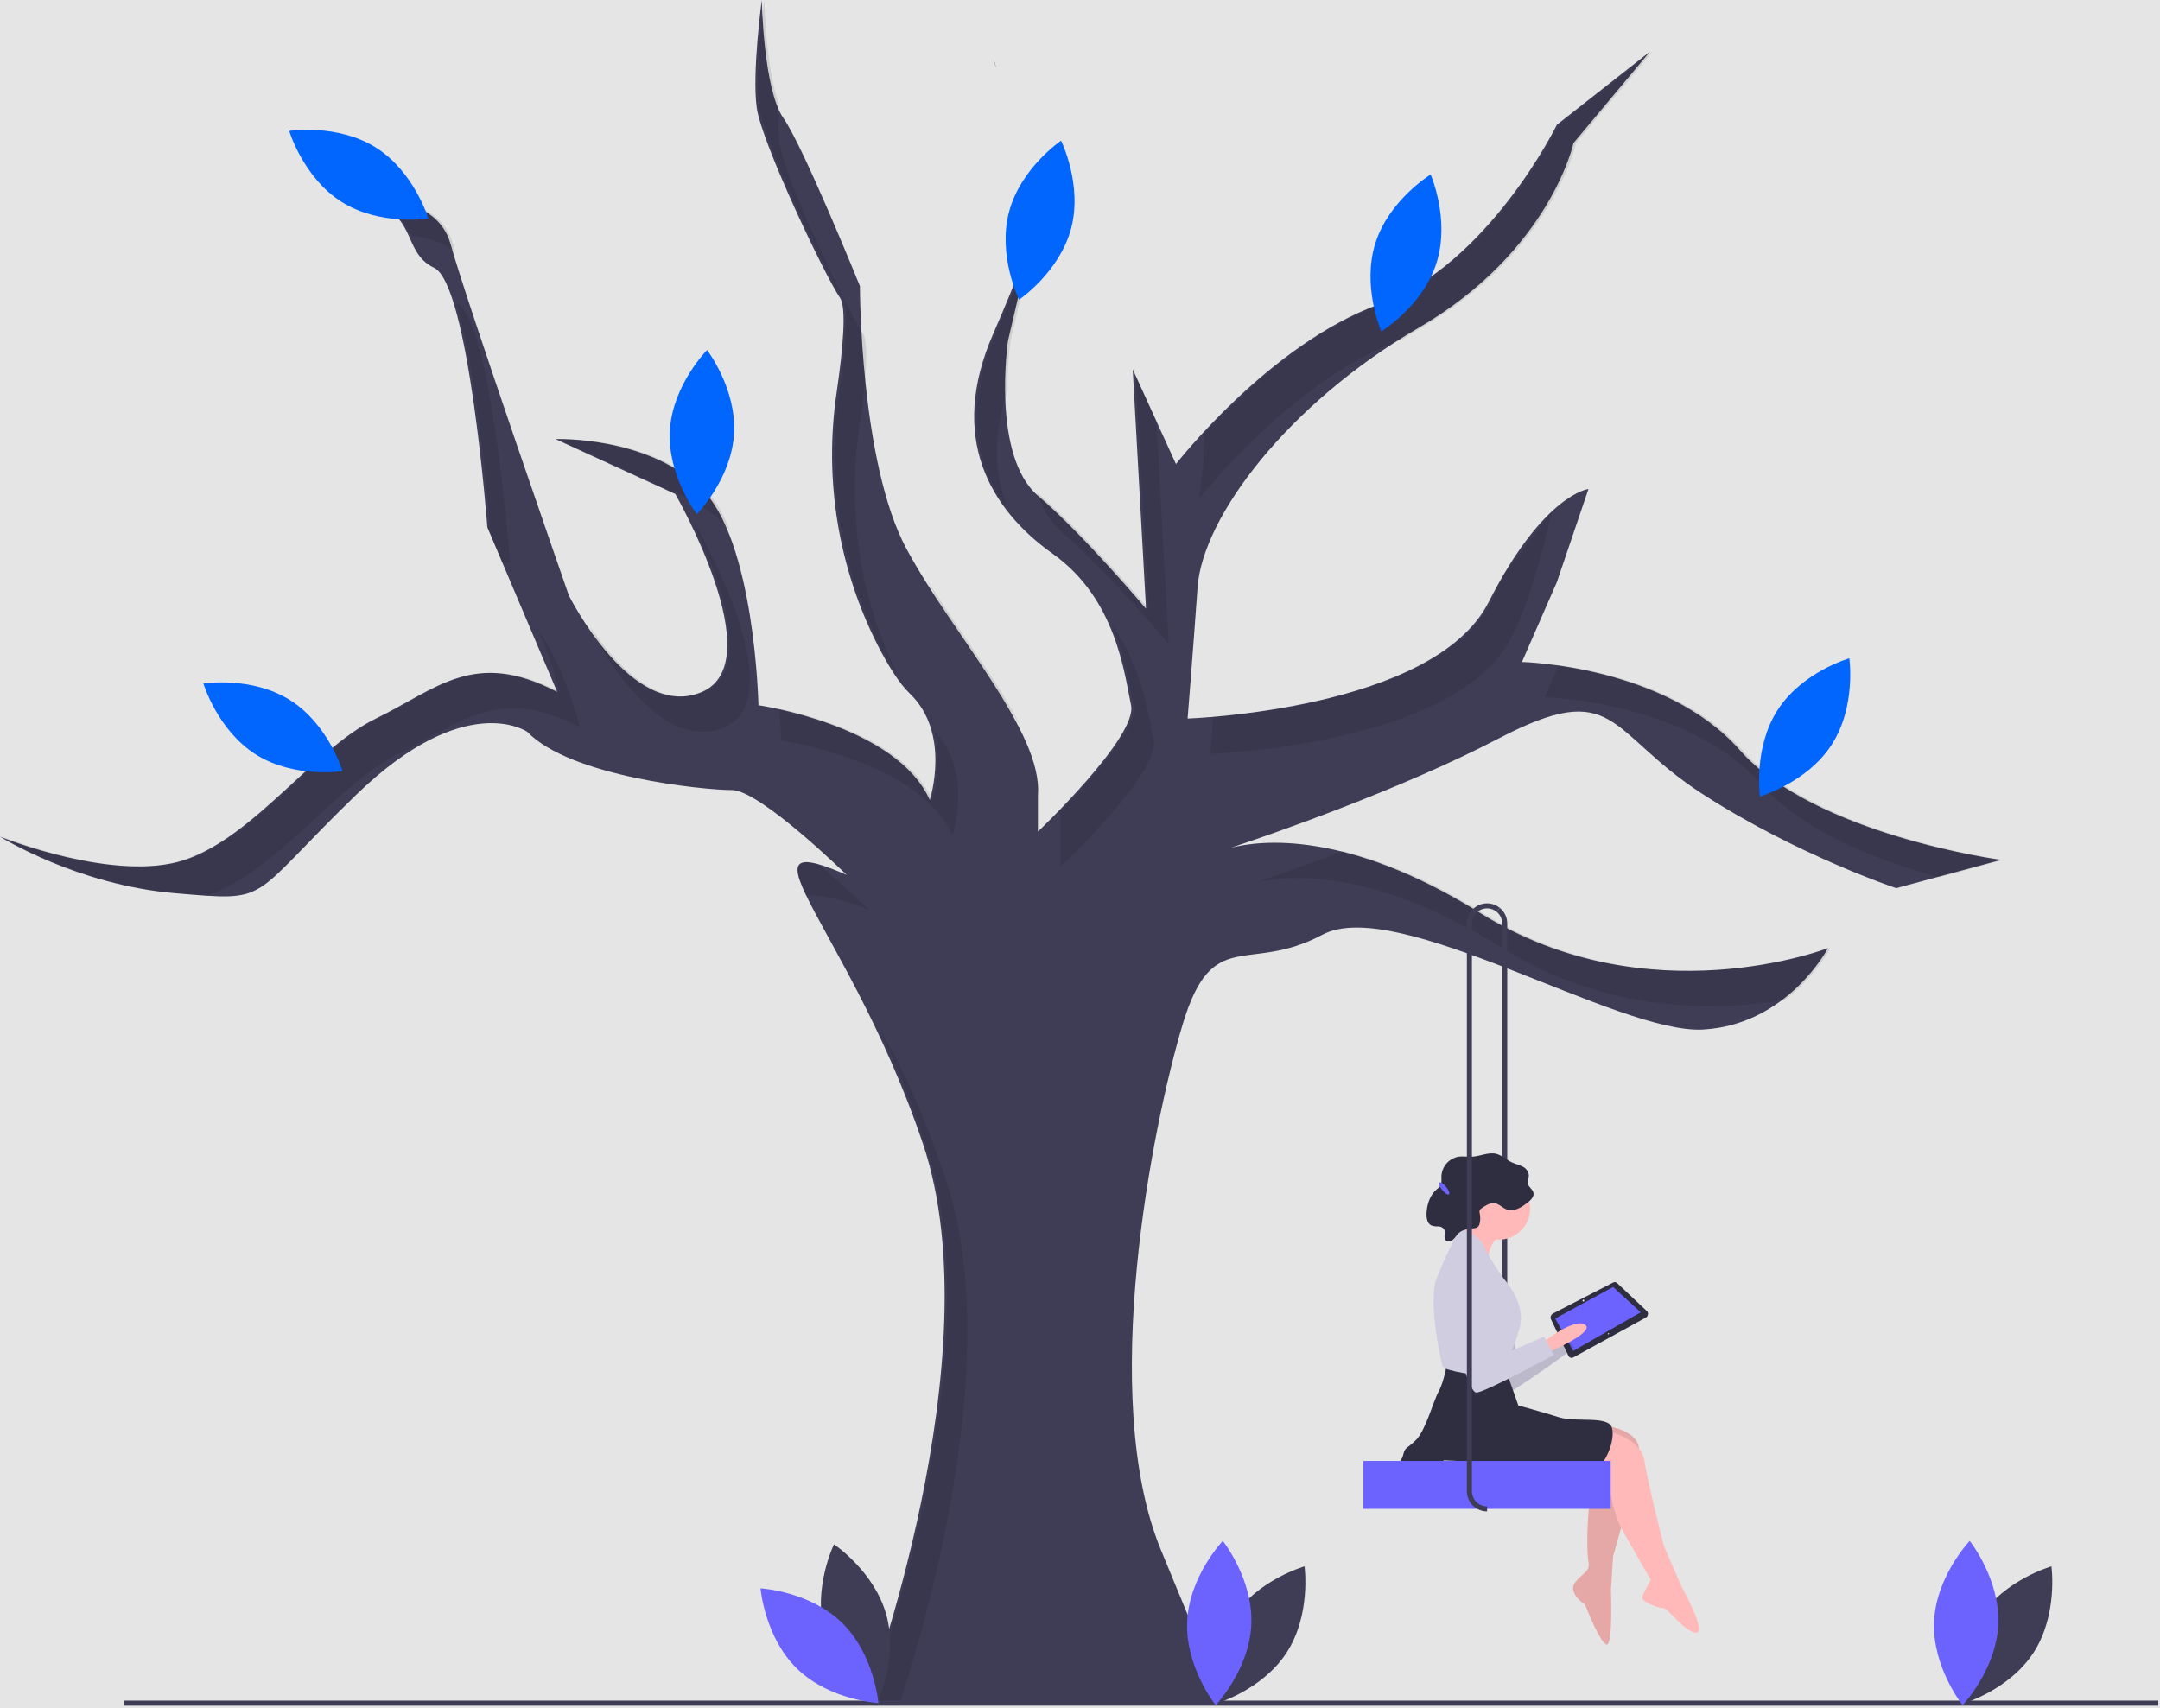 <svg width="856" height="677" viewBox="0 0 856 677" fill="none" xmlns="http://www.w3.org/2000/svg">
<rect width="856" height="677" fill="#E5E5E5"/>
<g id="swinging-girl" clip-path="url(#clip0)">
<path id="Vector" d="M393.58 23.233C394.097 24.413 394.483 25.648 394.73 26.913C394.17 24.983 393.73 23.673 393.58 23.233Z" fill="#3F3D56"/>
<path id="Vector_2" d="M411.32 84.373C411.32 84.373 411.32 85.753 409.83 90.733L411.32 84.373Z" fill="#3F3D56"/>
<path id="Vector_3" d="M593.91 292.683C554.58 313.183 503.13 330.883 487.72 336.013C499.47 332.953 533.67 328.833 586.66 361.893C653.24 403.423 724.43 375.733 724.43 375.733C724.43 375.733 708.61 406.063 674.99 408.033C641.37 410.013 553.7 354.643 524.04 370.463C494.37 386.283 480.53 366.503 468.66 406.063C456.8 445.613 435.05 553.713 460.1 614.363L485.14 675.003H342.76C342.76 675.003 394.18 537.893 365.83 453.523C349.96 406.273 327.68 372.053 319.37 354.663C315.2 345.953 314.54 341.473 319.94 341.693C323.01 341.823 328.04 343.473 335.51 346.733C335.51 346.733 301.23 313.113 290.03 313.113C278.82 313.113 226.08 307.843 208.95 290.043C208.95 290.043 184.56 272.903 141.05 315.093C97.54 357.283 108.09 357.283 69.2 353.983C30.92 350.733 0.93 332.163 -6.10352e-05 331.583C1.11 332.033 45.82 349.903 73.15 340.803C100.84 331.573 124.57 296.633 148.96 284.773C173.35 272.903 187.85 257.083 220.81 274.223L199.09 223.013L193.14 208.983L193.13 208.963C193.13 208.963 185.87 112.723 172.03 106.133C158.19 99.533 166.76 82.403 141.05 79.103C141.05 79.103 172.69 75.143 178.62 96.903C184.56 118.653 225.43 235.993 225.43 235.993C225.43 235.993 250.47 286.083 278.16 274.223C305.85 262.353 267.61 195.783 267.61 195.783L220.15 174.023C220.15 174.023 255.75 172.703 277.5 193.143C299.25 213.573 300.57 279.493 300.57 279.493C300.57 279.493 355.28 287.403 368.47 317.073C368.47 317.073 377.04 290.703 360.56 274.883C356.44 270.923 352.11 264.043 347.94 255.953C332.133 224.902 326.42 189.689 331.6 155.233C334.05 138.373 335.56 121.883 332.87 117.993C326.94 109.423 301.89 56.693 299.91 42.843C297.94 29.003 301.89 0.003 301.89 0.003C301.89 0.003 302.55 35.593 310.46 46.803C318.37 58.013 340.78 113.383 340.78 113.383C340.78 113.383 340.78 183.253 359.24 217.533C377.7 251.813 413.29 290.043 411.32 315.093V329.593C411.32 329.593 450.87 292.023 448.23 279.493C445.59 266.973 442.3 237.303 417.25 219.513C392.2 201.713 375.72 173.363 393.52 132.493C403.53 109.503 407.91 97.153 409.83 90.743L399.45 135.133C399.45 135.133 392.86 180.613 411.32 196.433C411.37 196.473 411.41 196.513 411.46 196.553C429.89 212.393 454.16 241.263 454.16 241.263L454.09 239.993L448.89 146.343L450.03 148.843L458.25 166.863L466.03 183.913C466.03 183.913 502.94 136.453 546.45 120.633C589.95 104.813 616.98 49.443 616.98 49.443L653.9 20.433L623.57 56.693C623.57 56.693 614.34 99.533 562.27 129.863C510.19 160.183 476.58 205.003 474.6 232.693C472.62 260.383 470.64 284.773 470.64 284.773C470.64 284.773 568.2 281.473 589.95 238.623C611.71 195.783 629.51 193.803 629.51 193.803L616.98 230.713L603.14 262.353C603.14 262.353 659.83 263.673 689.49 297.293C719.16 330.913 792.98 340.803 792.98 340.803L751.46 352.003C751.46 352.003 711.9 338.823 674.33 314.433C636.76 290.043 640.71 268.293 593.91 292.683Z" fill="#3F3D56"/>
<path id="Vector_4" opacity="0.1" d="M614.93 202.743C610.76 221.203 605.85 239.033 598.95 252.623C577.2 295.473 479.64 298.773 479.64 298.773C479.64 298.773 480.1 293.113 480.8 284.183C505.57 282.143 573.28 273.433 590.95 238.623C592.57 235.443 594.07 232.023 595.49 228.423L614.93 202.743Z" fill="black"/>
<path id="Vector_5" opacity="0.1" d="M463.16 255.263C463.16 255.263 438.77 226.253 420.32 210.433C416.27 206.973 413.43 202.073 411.46 196.553C411.3 196.113 411.15 195.663 411 195.213C411.43 195.633 411.86 196.043 412.32 196.433C428.47 210.283 449.18 234.243 454.09 239.993C454.78 240.813 455.16 241.263 455.16 241.263L450.03 148.843L458.25 166.863L463.16 255.263Z" fill="black"/>
<path id="Vector_6" opacity="0.1" d="M477.279 172.03C477.135 188.26 475.028 197.913 475.028 197.913C475.028 197.913 511.927 150.472 555.421 134.641C557.992 133.015 560.6 131.414 563.269 129.86C615.345 99.537 624.573 56.69 624.573 56.69L654.896 20.435L617.982 49.439C617.982 49.439 590.955 104.81 547.449 120.631C517.793 131.415 491.205 156.896 477.279 172.03Z" fill="black"/>
<path id="Vector_7" opacity="0.1" d="M420.316 329.091V343.593C420.316 343.593 459.867 306.019 457.23 293.495C455.214 283.916 452.799 264.318 440.577 247.665C446.086 260.25 447.763 272.526 449.23 279.495C451.121 288.476 431.319 310.337 419.962 321.988C420.361 324.333 420.479 326.717 420.316 329.091V329.091Z" fill="black"/>
<path id="Vector_8" opacity="0.1" d="M367.262 229.57C367.575 230.238 367.898 230.895 368.24 231.531C378.348 250.304 393.588 270.259 404.99 288.589C395.775 270.437 379.738 249.679 367.262 229.57Z" fill="black"/>
<path id="Vector_9" opacity="0.1" d="M587.659 361.893C565.975 348.367 547.44 341.068 532.299 337.37C516.417 343.348 503.345 347.805 496.768 349.993C508.564 346.94 542.74 342.884 595.659 375.893C637.179 401.792 680.492 400.771 707.215 396.334C714.605 390.758 720.799 383.753 725.429 375.736C725.429 375.736 654.237 403.421 587.659 361.893Z" fill="black"/>
<path id="Vector_10" opacity="0.1" d="M399.398 201.506C394.083 188.482 393.207 172.983 399.314 154.823C399.237 148.241 399.617 141.662 400.45 135.133L410.83 90.732C408.916 97.135 404.538 109.488 394.518 132.496C381.833 161.625 386.567 184.386 399.398 201.506Z" fill="black"/>
<path id="Vector_11" opacity="0.1" d="M690.492 297.293C669.92 273.978 636.356 266.2 617.71 263.621L612.139 276.356C612.139 276.356 668.829 277.674 698.492 311.293C714.942 329.936 744.969 341.278 768.46 347.686L793.984 340.799C793.984 340.799 720.155 330.911 690.492 297.293Z" fill="black"/>
<path id="Vector_12" opacity="0.1" d="M287.16 288.221C314.846 276.356 276.613 209.778 276.613 209.778L275.567 209.299C285.099 229.409 298.923 265.751 279.16 274.221C260.668 282.146 243.354 262.429 233.893 248.459C234.237 249.447 234.426 249.988 234.426 249.988C234.426 249.988 259.474 300.086 287.16 288.221Z" fill="black"/>
<path id="Vector_13" opacity="0.1" d="M377.469 331.068C377.469 331.068 385.811 305.353 370.139 289.477C373.982 303.154 369.469 317.068 369.469 317.068C359.27 294.121 324.226 284.194 308.877 280.874C309.472 288.514 309.573 293.495 309.573 293.495C309.573 293.495 364.285 301.405 377.469 331.068Z" fill="black"/>
<path id="Vector_14" opacity="0.1" d="M410.83 90.732C412.315 85.761 412.316 84.376 412.316 84.376L410.83 90.732Z" fill="black"/>
<path id="Vector_15" opacity="0.1" d="M81.754 354.925C81.887 354.882 82.022 354.843 82.154 354.799C109.839 345.57 133.57 310.633 157.96 298.768C182.35 286.903 196.852 271.082 229.811 288.221C229.811 288.221 224.045 264.619 212.871 249.112C216.572 257.207 219.563 265.609 221.811 274.221C188.852 257.082 174.35 272.903 149.96 284.768C125.57 296.634 101.839 331.57 74.154 340.799C46.468 350.028 0.984 331.57 0.984 331.57C0.984 331.57 31.307 350.687 70.198 353.983C74.647 354.36 78.444 354.692 81.754 354.925Z" fill="black"/>
<path id="Vector_16" opacity="0.1" d="M202.13 222.963C202.13 222.963 201.05 222.983 199.09 223.013L193.14 208.983C193.79 208.973 194.13 208.963 194.13 208.963C194.13 208.963 189.55 148.263 180.73 119.973C180.84 120.023 180.93 120.083 181.03 120.133C194.87 126.723 202.13 222.963 202.13 222.963Z" fill="black"/>
<path id="Vector_17" opacity="0.1" d="M356.576 675.006C368.654 637.98 397.701 535.595 374.832 467.52C364.956 438.121 355.802 419.374 348.063 407.414C353.85 418.736 360.178 433.711 366.832 453.52C395.177 537.895 343.76 675.006 343.76 675.006H356.576Z" fill="black"/>
<path id="Vector_18" opacity="0.1" d="M344.51 360.733C336.556 357.235 328.043 355.18 319.37 354.663C315.2 345.953 314.54 341.473 319.94 341.693C321.44 341.963 322.95 342.283 324.45 342.653C335.05 351.453 344.51 360.733 344.51 360.733Z" fill="black"/>
<path id="Vector_19" opacity="0.1" d="M166.055 99.73C166.807 100.996 167.718 102.16 168.766 103.195C167.996 101.941 167.087 100.779 166.055 99.73V99.73Z" fill="black"/>
<path id="Vector_20" opacity="0.1" d="M286.501 207.141C287.52 208.105 288.475 209.134 289.359 210.222C286.471 203.281 282.905 197.279 278.501 193.141C256.748 172.707 221.152 174.025 221.152 174.025L265.793 194.485C273.442 197.339 280.473 201.636 286.501 207.141Z" fill="black"/>
<path id="Vector_21" opacity="0.1" d="M333.873 117.994C336.563 121.88 335.051 138.37 332.596 155.235C327.418 189.69 333.132 224.901 348.941 255.949C351.041 260.104 353.387 264.13 355.965 268.007C340.9 237.417 335.537 202.956 340.596 169.235C343.051 152.37 344.563 135.88 341.873 131.994C335.94 123.425 310.891 70.69 308.913 56.847C308.321 51.477 308.182 46.066 308.5 40.672C303.38 26.144 302.891 0 302.891 0C302.891 0 298.936 29.004 300.913 42.847C302.891 56.69 327.94 109.425 333.873 117.994Z" fill="black"/>
<path id="Vector_22" opacity="0.1" d="M162.887 93.253C168.697 93.964 175.38 95.746 180.477 99.88C180.144 98.756 179.854 97.748 179.623 96.9C173.691 75.147 142.05 79.102 142.05 79.102C156.349 80.936 160.042 87.051 162.887 93.253Z" fill="black"/>
<path id="Vector_23" d="M855.316 674.006H49.316V676.006H855.316V674.006Z" fill="#3F3D56"/>
<g id="leaves-on-tree">
<path id="Vector_24" d="M290.886 172.047C289.765 190.01 276.151 203.779 276.151 203.779C276.151 203.779 264.354 188.424 265.476 170.461C266.597 152.497 280.211 138.728 280.211 138.728C280.211 138.728 292.007 154.083 290.886 172.047Z" fill="#0166FE"/>
<path id="Vector_25" d="M148.97 58.485C164.195 68.084 169.748 86.634 169.748 86.634C169.748 86.634 150.617 89.621 135.392 80.022C120.167 70.423 114.613 51.873 114.613 51.873C114.613 51.873 133.745 48.886 148.97 58.485Z" fill="#0166FE"/>
<path id="Vector_26" d="M114.97 277.485C130.195 287.084 135.748 305.634 135.748 305.634C135.748 305.634 116.617 308.621 101.392 299.022C86.167 289.423 80.613 270.873 80.613 270.873C80.613 270.873 99.745 267.886 114.97 277.485Z" fill="#0166FE"/>
<path id="Vector_27" d="M424.49 90.501C419.898 107.904 403.867 118.764 403.867 118.764C403.867 118.764 395.281 101.409 399.872 84.006C404.463 66.603 420.494 55.743 420.494 55.743C420.494 55.743 429.081 73.098 424.49 90.501Z" fill="#0166FE"/>
<path id="Vector_28" d="M569.325 104.071C563.929 121.241 547.409 131.343 547.409 131.343C547.409 131.343 539.64 113.607 545.036 96.437C550.433 79.266 566.952 69.164 566.952 69.164C566.952 69.164 574.722 86.9 569.325 104.071Z" fill="#0166FE"/>
<path id="Vector_29" d="M725.87 295.168C716.094 310.28 697.481 315.617 697.481 315.617C697.481 315.617 694.717 296.452 704.492 281.34C714.268 266.227 732.881 260.89 732.881 260.89C732.881 260.89 735.645 280.055 725.87 295.168Z" fill="#0166FE"/>
</g>
<g id="bottom-leaves">
<path id="Vector_30" d="M784.514 641.138C774.683 656.214 777.377 675.389 777.377 675.389C777.377 675.389 796.01 670.121 805.841 655.044C815.672 639.968 812.978 620.793 812.978 620.793C812.978 620.793 794.345 626.062 784.514 641.138Z" fill="#3F3D56"/>
<path id="Vector_31" d="M791.899 643.803C791.122 661.785 777.774 675.812 777.774 675.812C777.774 675.812 765.686 660.686 766.463 642.704C767.24 624.722 780.588 610.695 780.588 610.695C780.588 610.695 792.676 625.822 791.899 643.803Z" fill="#6C63FF"/>
<path id="Vector_32" d="M488.514 641.138C478.683 656.214 481.377 675.389 481.377 675.389C481.377 675.389 500.01 670.121 509.841 655.044C519.672 639.968 516.978 620.793 516.978 620.793C516.978 620.793 498.345 626.062 488.514 641.138Z" fill="#3F3D56"/>
<path id="Vector_33" d="M495.899 643.803C495.122 661.785 481.774 675.812 481.774 675.812C481.774 675.812 469.686 660.686 470.463 642.704C471.24 624.722 484.588 610.695 484.588 610.695C484.588 610.695 496.676 625.822 495.899 643.803Z" fill="#6C63FF"/>
<path id="Vector_34" d="M326.725 646.841C331.425 664.215 347.524 674.975 347.524 674.975C347.524 674.975 356.002 657.566 351.302 640.192C346.602 622.819 330.504 612.058 330.504 612.058C330.504 612.058 322.025 629.467 326.725 646.841Z" fill="#3F3D56"/>
<path id="Vector_35" d="M333.632 643.107C346.528 655.661 348.104 674.961 348.104 674.961C348.104 674.961 328.769 673.905 315.872 661.35C302.976 648.796 301.4 629.497 301.4 629.497C301.4 629.497 320.735 630.552 333.632 643.107Z" fill="#6C63FF"/>
</g>
<g id="gir-on-swing">
<path id="Vector_36" d="M597.316 584.853H595.316V366.006C595.317 365.114 595.119 364.234 594.736 363.428C594.354 362.623 593.796 361.914 593.103 361.352L594.367 359.802C595.29 360.55 596.034 361.496 596.544 362.57C597.054 363.643 597.318 364.817 597.316 366.006V584.853Z" fill="#3F3D56"/>
<path id="Vector_37" d="M618.746 530.01C618.746 530.01 630.058 518.143 634.687 520.531C639.317 522.918 621.375 533.53 621.375 533.53L618.746 530.01Z" fill="#FFB9B9"/>
<path id="Vector_38" opacity="0.1" d="M618.746 530.01C618.746 530.01 630.058 518.143 634.687 520.531C639.317 522.918 621.375 533.53 621.375 533.53L618.746 530.01Z" fill="black"/>
<path id="Vector_39" d="M584.232 504.109C584.232 504.109 580.074 511.562 581.162 519.597C582.25 527.632 592.201 553.415 595.584 552.956C598.967 552.498 624.027 534.032 624.027 534.032L619.248 527.359L600.941 538.451C600.941 538.451 598.152 498.779 584.232 504.109Z" fill="#D0CDE1"/>
<path id="Vector_40" d="M652.114 522.253L623.574 537.93C623.409 538.04 623.221 538.112 623.025 538.142C622.829 538.171 622.628 538.157 622.438 538.101C622.247 538.045 622.071 537.948 621.922 537.816C621.773 537.685 621.655 537.522 621.576 537.34L614.585 522.727C614.452 522.31 614.474 521.86 614.645 521.458C614.817 521.056 615.127 520.729 615.52 520.536L639.215 508.323C639.506 508.147 639.853 508.086 640.187 508.149C640.522 508.213 640.821 508.398 641.027 508.669L652.863 519.82C652.98 520.028 653.053 520.257 653.078 520.494C653.103 520.73 653.08 520.97 653.01 521.197C652.94 521.425 652.824 521.636 652.67 521.817C652.516 521.999 652.327 522.147 652.114 522.253V522.253Z" fill="#2F2E41"/>
<path id="Vector_41" d="M650.209 520.094L623.454 535.387L616.334 522.555L639.286 510.073L650.209 520.094Z" fill="#6C63FF"/>
<path id="Vector_42" d="M627.761 515.674C627.9 515.507 627.898 515.276 627.755 515.157C627.613 515.038 627.385 515.077 627.245 515.244C627.106 515.411 627.108 515.643 627.251 515.762C627.393 515.88 627.622 515.841 627.761 515.674Z" fill="#F2F2F2"/>
<path id="Vector_43" d="M637.609 528.731C637.702 528.62 637.7 528.465 637.605 528.386C637.51 528.307 637.358 528.333 637.265 528.444C637.172 528.556 637.174 528.71 637.269 528.789C637.364 528.869 637.516 528.842 637.609 528.731Z" fill="#F2F2F2"/>
<path id="Vector_44" opacity="0.1" d="M584.232 504.109C584.232 504.109 580.074 511.562 581.162 519.597C582.25 527.632 592.201 553.415 595.584 552.956C598.967 552.498 624.027 534.032 624.027 534.032L619.248 527.359L600.941 538.451C600.941 538.451 598.152 498.779 584.232 504.109Z" fill="black"/>
<path id="Vector_45" d="M611.098 532.278C611.098 532.278 623.9 522.036 628.168 525.023C632.435 528.011 613.232 536.119 613.232 536.119L611.098 532.278Z" fill="#FFB9B9"/>
<path id="Vector_46" d="M594.028 491.311C600.863 491.311 606.404 485.77 606.404 478.935C606.404 472.1 600.863 466.559 594.028 466.559C587.193 466.559 581.653 472.1 581.653 478.935C581.653 485.77 587.193 491.311 594.028 491.311Z" fill="#FFB9B9"/>
<path id="Vector_47" d="M636.703 565.137C636.703 565.137 649.932 566.844 649.505 574.952C649.078 583.061 639.263 616.773 639.263 616.773L638.41 630.002C638.41 630.002 639.263 652.193 636.703 651.766C634.142 651.34 628.168 635.977 628.168 635.977C628.168 635.977 620.913 631.283 624.327 627.015C627.741 622.748 630.301 623.174 629.448 618.48C628.594 613.786 629.021 594.156 631.582 588.181C634.142 582.207 635.634 578.912 635.634 578.912L627.314 578.366L636.703 565.137Z" fill="#FFB9B9"/>
<path id="Vector_48" opacity="0.1" d="M636.703 565.137C636.703 565.137 649.932 566.844 649.505 574.952C649.078 583.061 639.263 616.773 639.263 616.773L638.41 630.002C638.41 630.002 639.263 652.193 636.703 651.766C634.142 651.34 628.168 635.977 628.168 635.977C628.168 635.977 620.913 631.283 624.327 627.015C627.741 622.748 630.301 623.174 629.448 618.48C628.594 613.786 629.021 594.156 631.582 588.181C634.142 582.207 635.634 578.912 635.634 578.912L627.314 578.366L636.703 565.137Z" fill="black"/>
<path id="Vector_49" d="M637.556 567.271C637.556 567.271 650.358 570.258 651.639 578.793C652.919 587.328 659.32 612.506 659.32 612.506L666.148 628.295C666.148 628.295 676.816 647.499 672.122 647.072C667.428 646.645 661.027 637.257 658.893 637.257C656.76 637.257 650.358 634.697 650.785 632.99C651.212 631.283 654.199 626.162 654.199 626.162L643.875 608.177C641.881 604.705 640.374 600.976 639.396 597.094C638.336 592.882 637.129 587.722 637.129 586.048C637.129 583.061 628.594 581.78 628.594 581.78L637.556 567.271Z" fill="#FFB9B9"/>
<path id="Vector_50" d="M595.735 539.959L601.71 557.029C601.71 557.029 611.098 559.59 617.926 561.723C624.754 563.857 637.556 560.87 638.836 565.991C640.117 571.112 636.276 580.073 632.435 582.207C628.594 584.341 626.461 586.474 614.085 583.06C601.71 579.647 572.264 578.793 572.264 578.793C569.41 580.506 566.195 581.529 562.876 581.78C557.328 582.207 556.048 582.634 554.341 581.354C552.634 580.073 555.194 580.073 556.048 576.659C556.901 573.245 557.328 574.526 561.169 570.685C565.01 566.844 567.997 555.322 570.131 551.481C572.264 547.641 573.545 539.959 573.545 539.959H595.735Z" fill="#2F2E41"/>
<path id="Vector_51" d="M594.882 489.177C593.331 490.309 592.063 491.784 591.175 493.486C590.287 495.189 589.803 497.072 589.761 498.992C589.761 505.393 576.958 492.164 576.958 492.164C576.958 492.164 583.786 483.629 583.786 481.069C583.786 478.508 594.882 489.177 594.882 489.177Z" fill="#FFB9B9"/>
<path id="Vector_52" d="M578.665 486.616C578.665 486.616 586.347 489.604 588.054 493.871C589.761 498.138 596.162 507.1 596.162 507.1C596.162 507.1 605.123 516.488 602.136 526.73C599.149 536.972 596.589 539.533 596.589 541.24C596.589 542.947 592.321 545.934 588.907 545.507C585.493 545.08 572.691 543.373 571.837 541.666C570.984 539.959 565.863 515.635 569.277 506.673C572.046 499.825 575.18 493.13 578.665 486.616V486.616Z" fill="#D0CDE1"/>
<path id="Vector_53" d="M597.618 479.498C600.387 480.155 603.105 478.391 605.374 476.641C606.662 475.648 608.081 474.231 607.686 472.633C607.336 471.214 605.665 470.41 605.421 468.969C605.252 467.967 605.838 466.993 605.885 465.977C605.843 465.203 605.589 464.456 605.151 463.817C604.713 463.178 604.108 462.671 603.401 462.353C602.052 461.627 600.521 461.324 599.135 460.674C597.019 459.681 595.259 457.891 592.999 457.317C589.91 456.534 586.766 458.202 583.59 458.418C581.669 458.548 579.723 458.143 577.822 458.458C576.009 458.825 574.372 459.791 573.176 461.201C571.979 462.611 571.292 464.383 571.225 466.232C571.2 467.59 571.472 469.105 570.661 470.182C570.341 470.553 569.976 470.884 569.575 471.166C566.752 473.449 565.47 477.264 565.324 480.939C565.252 482.748 565.631 484.897 567.236 485.666C568.096 485.96 569.004 486.087 569.911 486.038C570.367 486.019 570.821 486.111 571.233 486.308C571.644 486.505 572.002 486.799 572.273 487.166C573.004 488.455 571.909 490.36 572.865 491.485C573.584 492.331 574.985 492.05 575.824 491.33C576.662 490.609 577.186 489.573 577.981 488.803C579.528 487.305 581.822 487.033 583.942 486.806C584.571 486.801 585.182 486.6 585.691 486.232C586.076 485.828 586.327 485.314 586.408 484.762C586.687 483.49 586.691 482.174 586.419 480.901C586.284 480.507 586.267 480.082 586.37 479.679C586.51 479.392 586.727 479.149 586.996 478.978C588.31 477.99 590.612 476.553 592.32 476.825C594.215 477.127 595.706 479.044 597.618 479.498Z" fill="#2F2E41"/>
<path id="Vector_54" d="M580.372 501.979C580.372 501.979 575.251 508.807 575.251 516.915C575.251 525.023 581.653 551.908 585.067 551.908C588.48 551.908 615.792 536.972 615.792 536.972L611.951 529.717L592.321 538.252C592.321 538.252 594.882 498.565 580.372 501.979Z" fill="#D0CDE1"/>
<path id="Vector_55" d="M638.316 579.006H540.316V598.006H638.316V579.006Z" fill="#6C63FF"/>
<path id="Vector_56" d="M589.316 599.006C587.195 599.003 585.162 598.16 583.662 596.66C582.162 595.16 581.318 593.127 581.316 591.006V366.006C581.316 364.493 581.745 363.011 582.553 361.732C583.361 360.454 584.515 359.43 585.881 358.781C587.248 358.131 588.77 357.882 590.272 358.063C591.774 358.244 593.194 358.847 594.367 359.802L593.103 361.352C592.223 360.636 591.158 360.184 590.032 360.049C588.906 359.913 587.764 360.1 586.739 360.587C585.715 361.074 584.849 361.842 584.243 362.801C583.637 363.76 583.316 364.871 583.316 366.006V591.006C583.318 592.596 583.95 594.122 585.075 595.246C586.2 596.371 587.725 597.004 589.316 597.006V599.006Z" fill="#3F3D56"/>
<path id="Vector_57" d="M574.194 473.345C574.625 472.999 574.133 471.672 573.095 470.38C572.058 469.088 570.868 468.321 570.437 468.667C570.007 469.013 570.499 470.34 571.536 471.632C572.574 472.924 573.764 473.691 574.194 473.345Z" fill="#6C63FF"/>
</g>
</g>
<defs>
<clipPath id="clip0">
<rect width="855.316" height="676.006" fill="white"/>
</clipPath>
</defs>
</svg>
